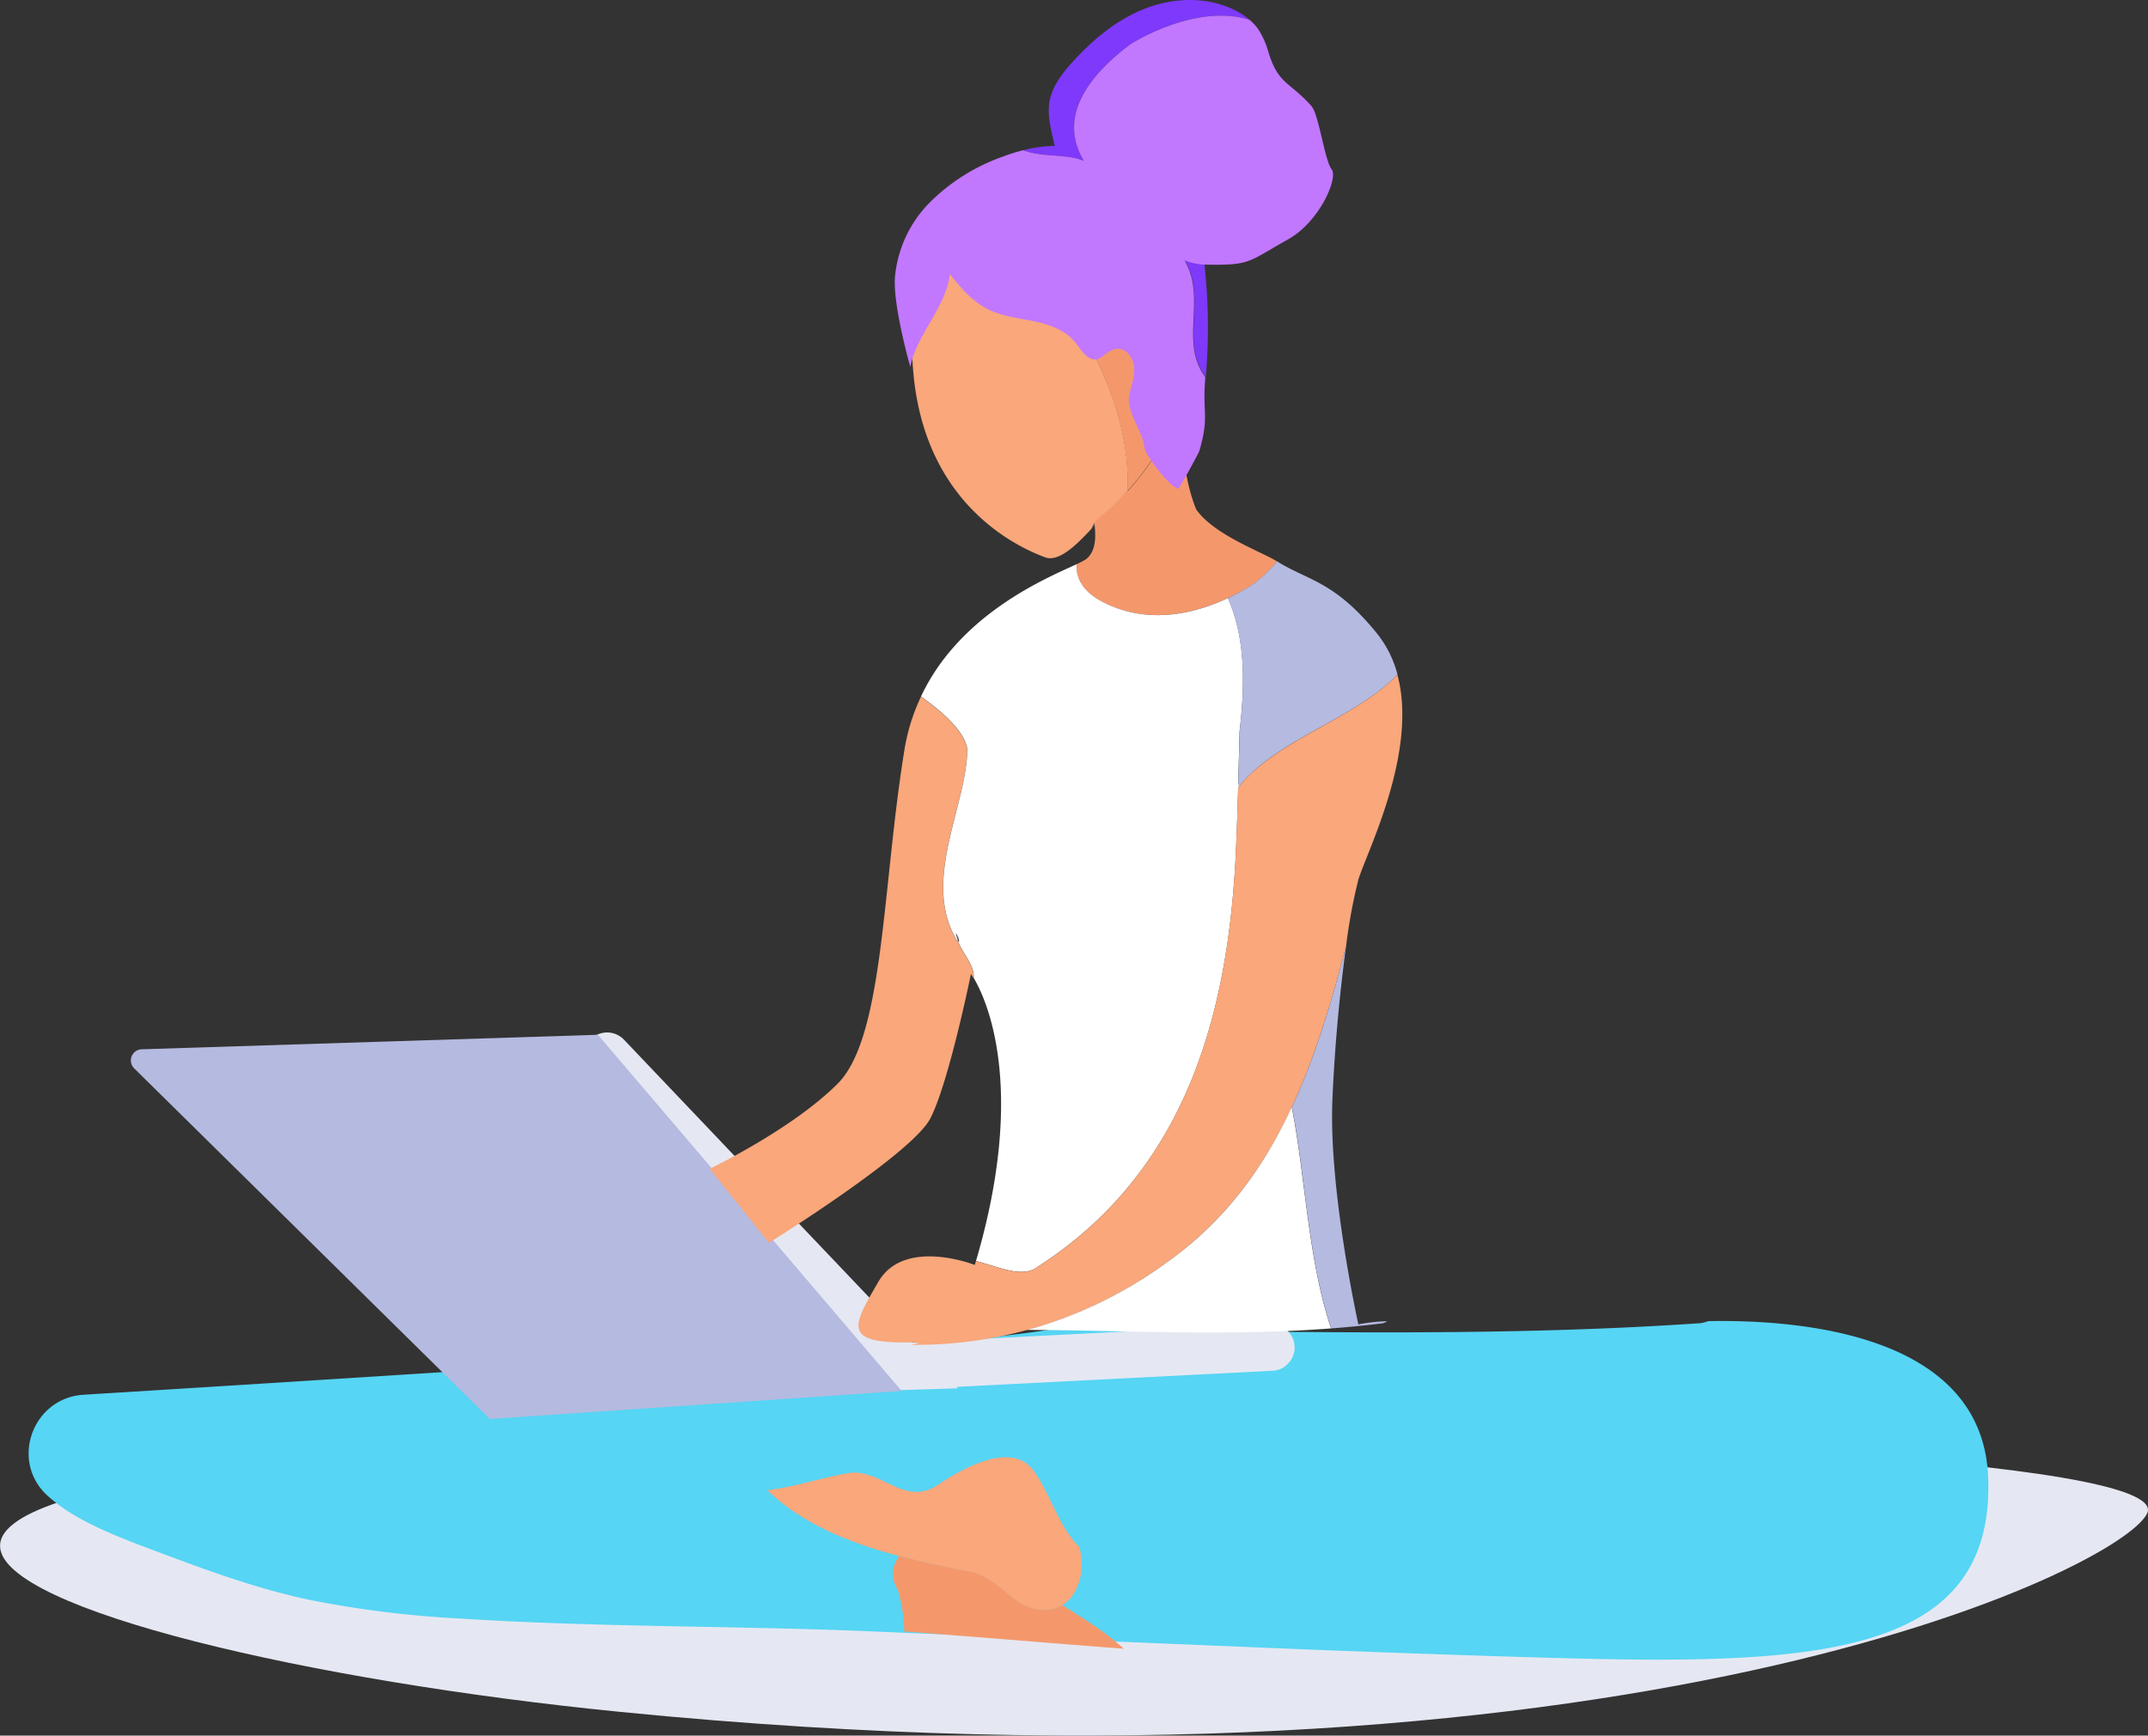 <svg xmlns="http://www.w3.org/2000/svg" viewBox="0 0 460.07 371.84"><rect x="0" y="0" width="460.07" height="371.84" fill="#333333" stroke="none"/><defs><style>.cls-1{fill:#e5e8f2;}.cls-2{fill:#7f39fa;}.cls-3{fill:#56d5f4;}.cls-4{fill:#b5bae0;}.cls-5{fill:#f9a77b;}.cls-6{opacity:0.23;}.cls-7{fill:#f4986c;}.cls-8{fill:#fff;}.cls-9{fill:#c277ff;}</style></defs><title>Blog-girl</title><g id="Calque_2" data-name="Calque 2"><g id="Calque_1-2" data-name="Calque 1"><path class="cls-1" d="M257.9,307c77.81.31,207.48,5.35,202,17.2S348.2,388.07,133,366.77C-.26,353.59-130,305.45,257.9,307Z"/><path class="cls-2" d="M258.24,59.34s-.38-5.8-1.47-8.31q-2-4.53-3.95-9.06a4.22,4.22,0,0,0-1.47-2.07c-1.29-.75-2.87.05-4.34.28a6.19,6.19,0,0,1-2.31-.09c1.78,5.92,6.66,10.12,9.28,16,4.48,8.22-1.31,17.17,4.27,24.69A121.11,121.11,0,0,0,258.24,59.34Z"/><path class="cls-3" d="M320.41,354.82q-22.85-.72-45.6-1.65l-89.09-3.7-1.36-.06c-28.6-1.13-57.39-.81-85.86-2.66a224.17,224.17,0,0,1-32.25-4c-11.54-2.47-21.87-6.32-32.1-10.14-6.63-2.48-13.33-5-18.68-8.26a35.67,35.67,0,0,1-5.21-3.84c-8.22-7.36-3.39-21,7.63-21.7,37.8-2.34,142-8.83,161.11-10.73a296,296,0,0,0,45.77-3.19c46,.13,92.13,1.81,139.27-1.4a6.38,6.38,0,0,0,1.8-.45c19.79-.38,58.93,2.79,60,33.6C427.31,358,382.24,356.76,320.41,354.82Z"/><path class="cls-1" d="M126.46,229.73l65,68.12,13.71-.42-.31-.31,67.68-3.45a4.79,4.79,0,0,0,3.36-1.55,4.9,4.9,0,0,0,1.39-3.43,5,5,0,0,0-5.26-5l-76.7,3.9-61.75-64.92a5,5,0,1,0-7.09,7.06Z"/><path class="cls-4" d="M104.92,304l88.2-6-65.05-76.31-97.72,3.11a2.39,2.39,0,0,0-1.62,4.08Z"/><path class="cls-5" d="M205.18,201.68a2.13,2.13,0,0,1-.3-.25c-7.6-12.92,2.28-28.88,2.28-41-.6-3.62-5.06-7.73-9.91-11.17a42.78,42.78,0,0,0-3.55,11.47c-4.76,29.37-4.36,61.52-14.29,71.44S152,250.39,152,250.39l12.7,15.87s30.56-19,34.53-26.59,8.73-31,8.73-31,.2.28.53.83C208.79,206.84,206.2,204.44,205.18,201.68Z"/><g class="cls-6"><path class="cls-1" d="M204.88,200.67a6.91,6.91,0,0,0,.3,1C206,202.22,204.19,198.59,204.88,200.67Z"/></g><g class="cls-6"><path class="cls-1" d="M233.76,113.3a45.57,45.57,0,0,0,3-3.5c-.47.4-.95.8-1.45,1.19A7.36,7.36,0,0,0,233.76,113.3Z"/></g><path class="cls-7" d="M241.53,105.18c-1.4,1.52-5.42,4.95-7.09,6.39-.16,1,1.1,6-1.84,8.24a13.91,13.91,0,0,1-2.06,1.08c-.1,3.09,1.47,5.62,4.74,7.58,10.64,6.08,22.8,3,32.69-3a25.55,25.55,0,0,0,5.55-5.19c-3.11-2-13.31-5.57-17.26-11.06,0,0-5.74-12.26-1.56-32-1.72,10.36-5.55,19.74-13.17,28"/><path class="cls-5" d="M215.45,47.47c-14.09,1.62-21.85,12.18-19.76,33.05,2.77,27.78,22.27,36.7,28.18,38.89,3.06,1.14,7.19-3.21,9.89-6.11a7.36,7.36,0,0,1,1.52-2.31c.5-.39,1-.79,1.45-1.19l.23-.31,0,.12a53.81,53.81,0,0,0,4.59-4.43C242.27,83.4,228.44,64.51,215.45,47.47Z"/><path class="cls-7" d="M231.41,48.77a47.34,47.34,0,0,0-16-1.3c13,17,26.82,35.93,26.08,57.71,7.62-8.23,11.45-17.61,13.17-28C249.69,64,242.17,51.28,231.41,48.77Z"/><path class="cls-8" d="M263,128.14c-8.81,4.12-18.79,5.42-27.7.33q-4.91-2.94-4.73-7.58c-6.5,3-25,10.63-33.31,28.33,4.87,3.44,9.32,7.55,9.92,11.17,0,12.16-9.88,28.12-2.28,41a1.15,1.15,0,0,0,.31.25,5.9,5.9,0,0,1-.31-1c-.69-2.08,1.15,1.55.31,1,1,2.76,3.6,5.16,3.33,7.86,2.4,4,11.64,22.81.5,60.66,4.83,1.18,10,3.85,13.34,1.15,33-21.29,41.26-56.76,42.46-92v0a.48.48,0,0,0,0-.18c.09-1.26.22-5.54.35-10.13h0l0-1c.13-4.52.25-9.13.3-11.29C266.66,146.82,266.83,136.77,263,128.14Zm1.28,43a13.87,13.87,0,0,1,.7-1.65A16.69,16.69,0,0,0,264.26,171.1Z"/><path class="cls-8" d="M264.26,171.1a13.87,13.87,0,0,1,.7-1.65A16.69,16.69,0,0,0,264.26,171.1Z"/><path class="cls-8" d="M265.38,167.83c0,.3,0,.59,0,.87h0a2.54,2.54,0,0,0-.16.28l0-1Z"/><path class="cls-8" d="M264,168a1.24,1.24,0,0,0-.09.59Z"/><path class="cls-4" d="M299.33,144.52c-9,9.27-24,13.2-32.89,22.71a5.79,5.79,0,0,0-.84,1.08l-.24.4h0c0-.28,0-.57,0-.87l-.15.12c.13-4.52.25-9.13.3-11.29,1.13-9.84,1.3-19.89-2.55-28.52a48.86,48.86,0,0,0,5-2.71,25.84,25.84,0,0,0,5.56-5.19c6.55,4.15,12.23,4.13,21.39,15.44A23.59,23.59,0,0,1,299.33,144.52Z"/><path class="cls-5" d="M265,169.45a16.69,16.69,0,0,0-.7,1.65A13.87,13.87,0,0,1,265,169.45Z"/><path class="cls-5" d="M290.94,188.47a115.71,115.71,0,0,0-2.63,14.26c-7,26.78-15.5,51.57-38.59,67.86a90.38,90.38,0,0,1-54.67,17.52c2-.37,2.3-.56.25-.52-15.07.29-12.71-3.47-7.15-13S208.78,271,208.78,271c.09-.28.16-.54.24-.82,4.83,1.18,10,3.85,13.34,1.15,33-21.29,41.26-56.76,42.46-92v0a.48.48,0,0,0,0-.18c.09-1.26.22-5.54.35-10.13h0a2.69,2.69,0,0,1,.16-.29q.12-.21.24-.39a5.79,5.79,0,0,1,.84-1.08c8.93-9.51,23.88-13.44,32.89-22.71C303.79,161.18,292.61,182.8,290.94,188.47Z"/><path class="cls-8" d="M249.72,270.59A91.4,91.4,0,0,1,220,284.92c21.54.11,43.15,1.36,65.1-.32-5-14.81-5.53-32.86-8.43-47.42C270.67,250.16,262.39,261.66,249.72,270.59Z"/><path class="cls-4" d="M297.07,283.06a37.57,37.57,0,0,0-6.13.67s-6.35-28.58-5.56-48c.47-11.53,1.64-23.63,2.93-33-3.15,12.09-6.62,23.77-11.6,34.45,2.9,14.56,3.42,32.61,8.43,47.42,3.64-.28,7.29-.63,10.95-1.09A2.18,2.18,0,0,0,297.07,283.06Z"/><path class="cls-5" d="M231.21,331.47c-4.56-4.54-6.07-11-9.56-16-4.41-6.84-14.69-1.52-21.31,3-6.61,3.8-11-3-17.63-3-5.87.76-11.75,3-18.36,3.8,7.48,7.23,17.67,11.29,28.27,14.12.12-.15.24-.29.38-.44-.14.15-.26.29-.38.44,5,1.33,10.12,2.39,15.07,3.37,4.41.76,7.35,4.56,11,6.84,3.55,1.83,6.63,1.69,8.89.27l-1.55-1,1.55,1C230.93,341.74,232.5,336.88,231.21,331.47Z"/><path class="cls-7" d="M218.71,343.56c-3.67-2.28-6.61-6.08-11-6.84-4.95-1-10.06-2-15.07-3.37a6,6,0,0,0-.36,7.17,34.07,34.07,0,0,1,1.39,9c15.7,1.18,31.35,2.52,47,3.7-3.9-3.67-8.92-6.61-13.07-9.34C225.34,345.25,222.26,345.39,218.71,343.56Z"/><path class="cls-2" d="M242.15,9.45c7.39-4.44,17.51-7.77,25.51-5.18a14.55,14.55,0,0,0-2.61-1.79c-5.88-3.22-13.22-3.12-19.5-.75S234,8.52,229.49,13.53c-2.09,2.35-4.08,5-4.67,8.07s.34,6.42,1.09,9.65a28.71,28.71,0,0,0-6.72.93c4.28,1.63,8.94.66,13,2.27C226.15,24.45,234.15,15.45,242.15,9.45Z"/><path class="cls-9" d="M285.21,36.26c-1.5-1.91-2.71-11.75-4.33-13.55-4.83-5.39-7-4.54-9.18-11.45a17.38,17.38,0,0,0-2.3-5.14,10.88,10.88,0,0,0-1.74-1.85c-8-2.59-18.12.74-25.51,5.18-8,6-16,15-10,25-4-1.61-8.68-.64-13-2.27a39.66,39.66,0,0,0-4.37,1.38,41.79,41.79,0,0,0-15.49,9.67,26,26,0,0,0-7.62,16.33c-.36,6.3,3.31,19.06,3.31,19.06,1.36-7.14,7.67-12.71,8.46-19.93,2.3,2.93,4.79,5.86,8.11,7.54,3.06,1.55,6.55,1.9,9.9,2.6s6.83,1.92,8.94,4.62c1.28,1.64,2.66,4,4.66,3.5a4.05,4.05,0,0,0,1.34-.79,5.7,5.7,0,0,1,2.76-1.43c2-.2,3.56,1.84,3.76,3.82s-.53,3.91-1,5.85c-.87,3.91,2.91,7.79,3.26,11.78.07.79,4.29,7.18,7.12,8.56.26.12,4.46-7.7,4.59-8.12,2.19-7.53.6-8,1.29-15.81-5.58-7.53.21-16.48-4.27-24.7,0-.1-.09-.21-.15-.31a13.27,13.27,0,0,0,4.12.89c10.1.19,9.2-.47,18-5.4C282.55,47.6,286.7,38.17,285.21,36.26Z"/></g></g></svg>